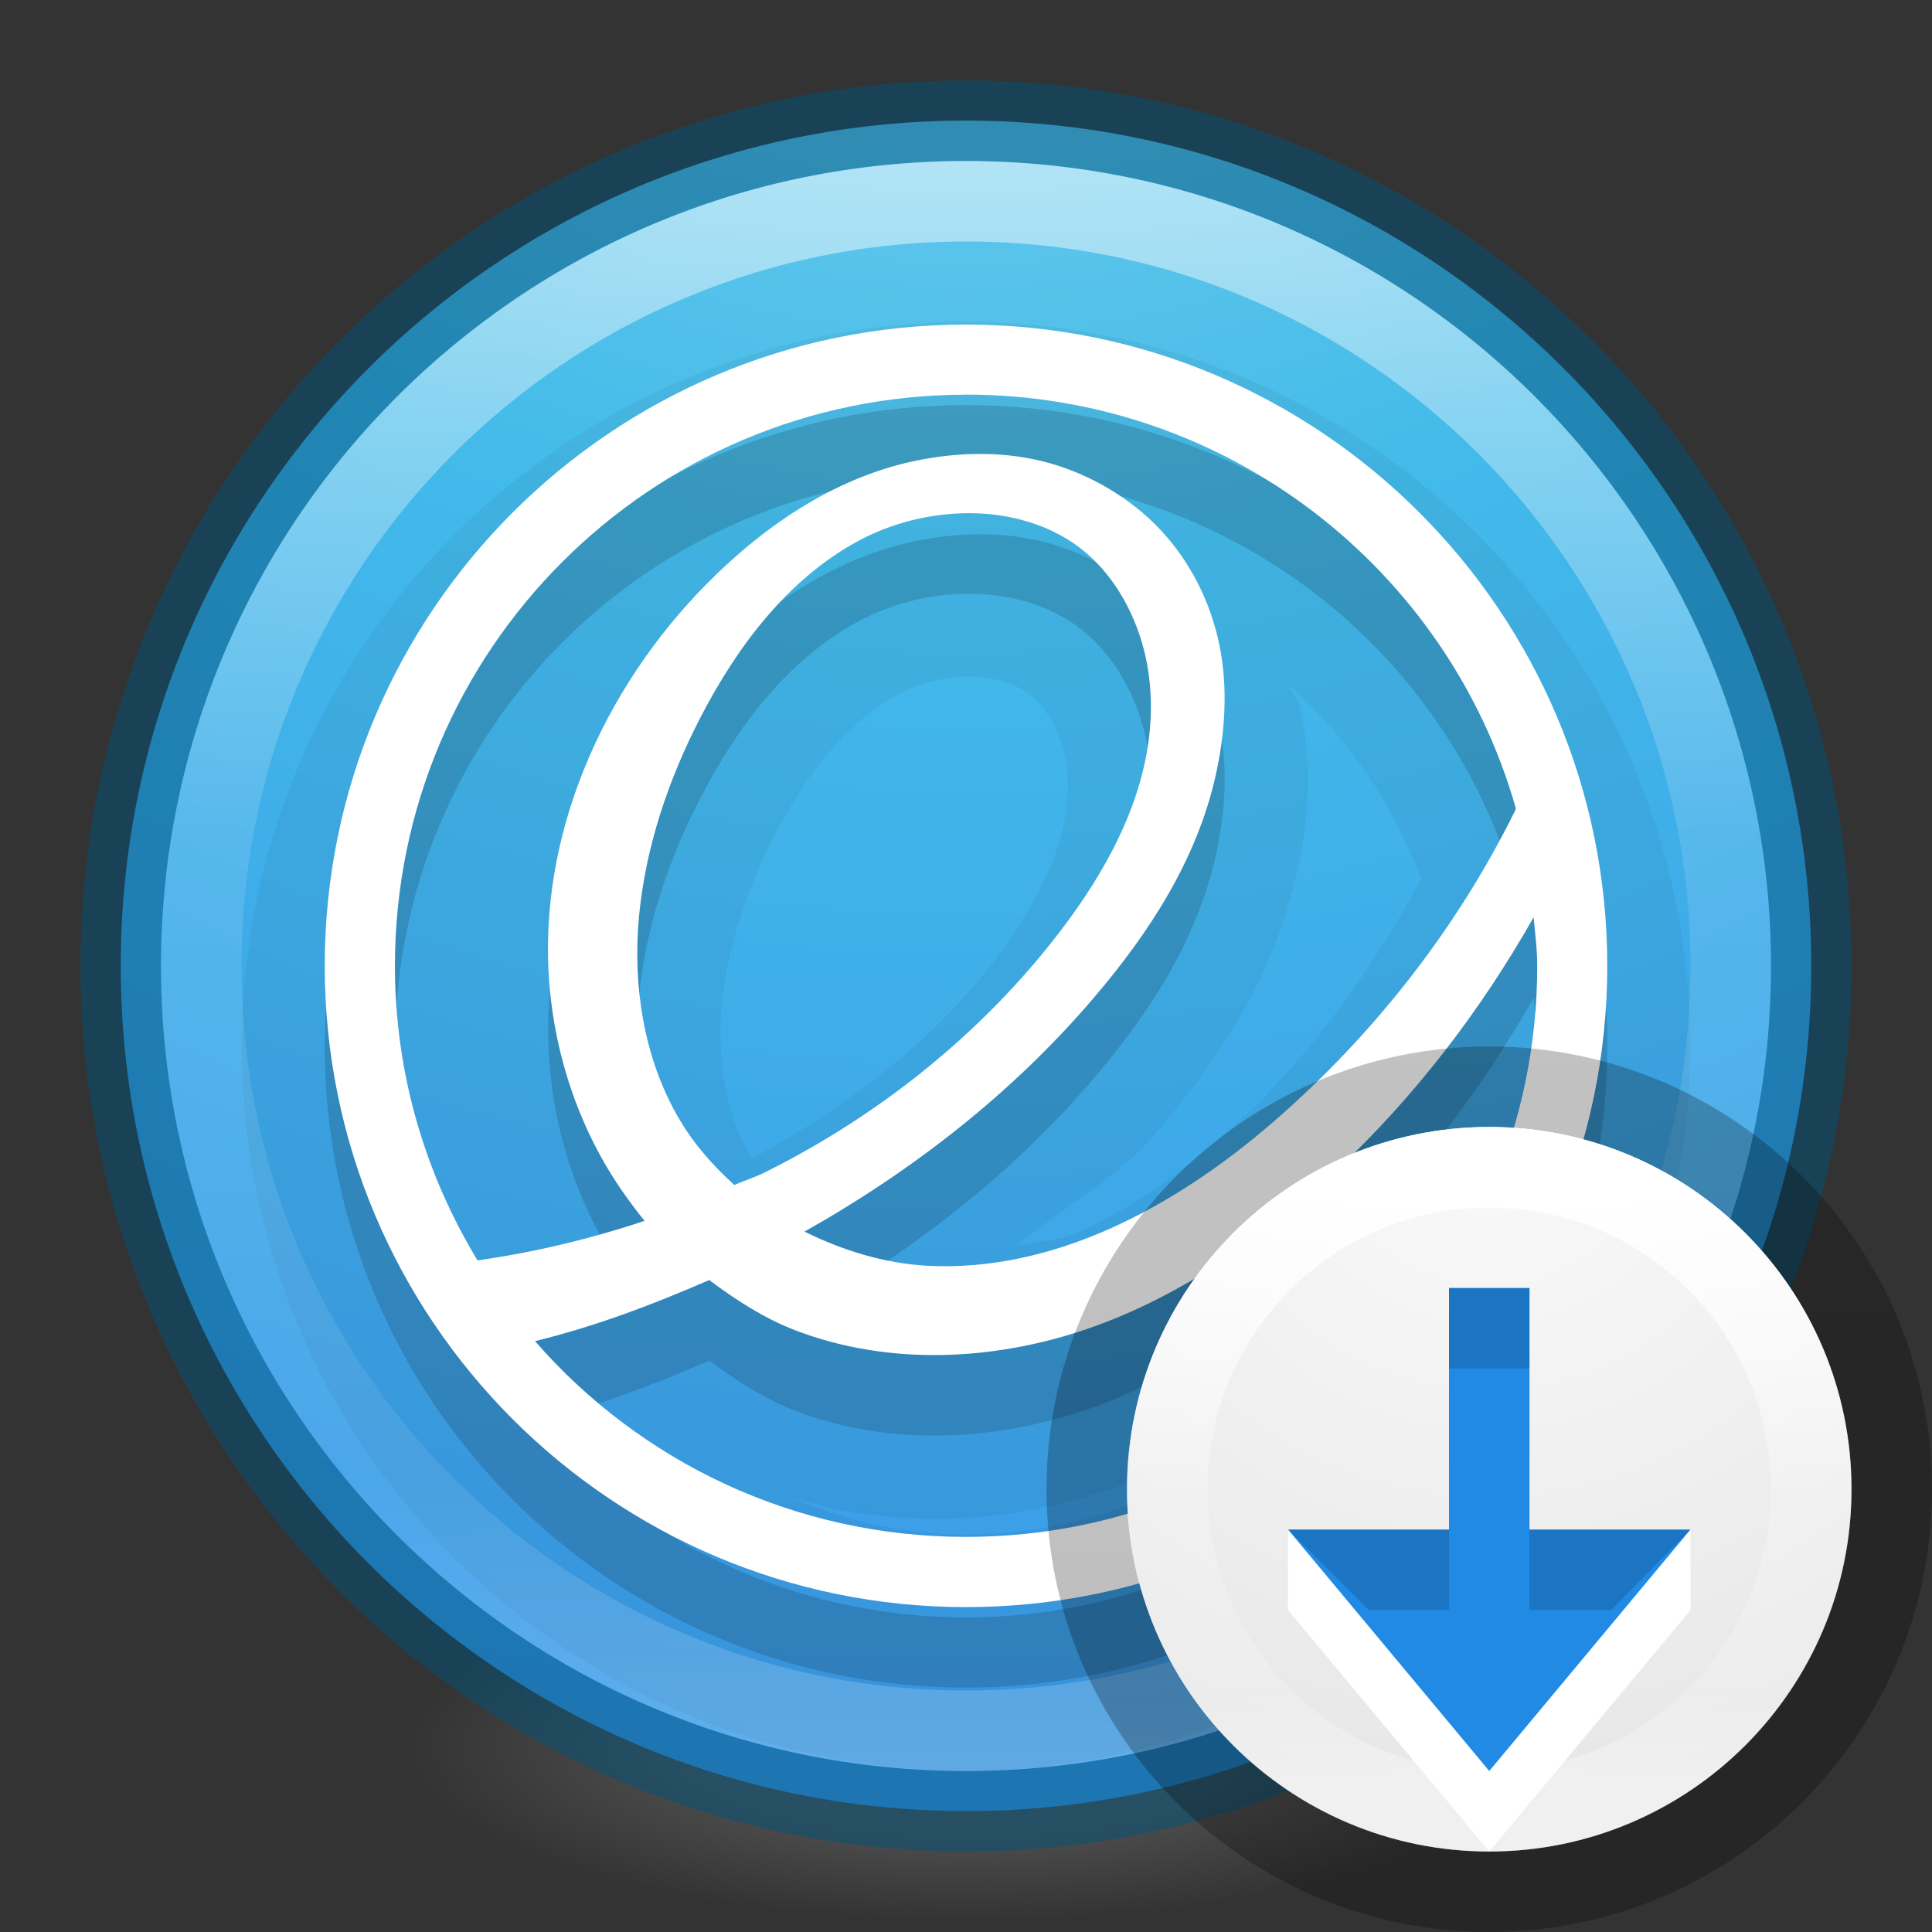 <?xml version="1.0" encoding="UTF-8" standalone="no"?>
<svg
   xmlns:dc="http://purl.org/dc/elements/1.1/"
   xmlns:cc="http://creativecommons.org/ns#"
   xmlns:rdf="http://www.w3.org/1999/02/22-rdf-syntax-ns#"
   xmlns:svg="http://www.w3.org/2000/svg"
   xmlns="http://www.w3.org/2000/svg"
   xmlns:xlink="http://www.w3.org/1999/xlink"
   version="1.1"
   width="24"
   height="24"
   id="svg4505">
  <rect width="100%" height="100%" fill="#333333" stroke="none"/>
  <defs
     id="defs4507">
    <linearGradient
       id="linearGradient3820-7-2-2">
      <stop
         id="stop3822-2-6-36"
         style="stop-color:#3d3d3d;stop-opacity:1"
         offset="0" />
      <stop
         id="stop3864-8-7-6"
         style="stop-color:#686868;stop-opacity:0.498"
         offset="0.5" />
      <stop
         id="stop3824-1-2-4"
         style="stop-color:#686868;stop-opacity:0"
         offset="1" />
    </linearGradient>
    <linearGradient
       id="linearGradient4011">
      <stop
         id="stop4013"
         style="stop-color:#ffffff;stop-opacity:1"
         offset="0" />
      <stop
         id="stop4015"
         style="stop-color:#ffffff;stop-opacity:0.235"
         offset="0.508" />
      <stop
         id="stop4017"
         style="stop-color:#ffffff;stop-opacity:0.157"
         offset="0.835" />
      <stop
         id="stop4019"
         style="stop-color:#ffffff;stop-opacity:0.392"
         offset="1" />
    </linearGradient>
    <linearGradient
       id="linearGradient4632-92-3-0-8-1-6-6">
      <stop
         id="stop4634-68-8-0-2-9-1-1"
         style="stop-color:#fafafa;stop-opacity:1"
         offset="0" />
      <stop
         id="stop4636-8-21-7-1-4-9-4"
         style="stop-color:#e1e1e1;stop-opacity:1"
         offset="1" />
    </linearGradient>
    <linearGradient
       id="linearGradient3104-8-8-97-4-6-2-0-1-4-0-5-8-3-9-1-4">
      <stop
         id="stop3106-5-4-3-5-0-1-61-9-2-7-3-3-2-6-9-2"
         style="stop-color:#000000;stop-opacity:0.322"
         offset="0" />
      <stop
         id="stop3108-4-3-7-8-2-4-01-9-9-0-6-4-3-7-7-3"
         style="stop-color:#000000;stop-opacity:0.278"
         offset="1" />
    </linearGradient>
    <linearGradient
       gradientTransform="matrix(0.776,0,0,0.776,-43.982,-9.614)"
       gradientUnits="userSpaceOnUse"
       xlink:href="#linearGradient4806-9"
       id="linearGradient3097"
       y2="40.496"
       x2="71.204"
       y1="15.369"
       x1="71.204" />
    <linearGradient
       id="linearGradient4806-9">
      <stop
         offset="0"
         style="stop-color:#ffffff;stop-opacity:1"
         id="stop4808-49" />
      <stop
         offset="0.424"
         style="stop-color:#ffffff;stop-opacity:0.235"
         id="stop4810-05" />
      <stop
         offset="0.821"
         style="stop-color:#ffffff;stop-opacity:0.157"
         id="stop4812-6" />
      <stop
         offset="1"
         style="stop-color:#ffffff;stop-opacity:0.392"
         id="stop4814-7" />
    </linearGradient>
    <radialGradient
       gradientTransform="matrix(0.112,0,0,0.035,0.942,15.167)"
       gradientUnits="userSpaceOnUse"
       xlink:href="#linearGradient3820-7-2-2"
       id="radialGradient3108"
       fy="186.171"
       fx="99.157"
       r="62.769"
       cy="186.171"
       cx="99.157" />
    <linearGradient
       x1="71.204"
       y1="7.831"
       x2="71.204"
       y2="42.884"
       id="linearGradient3364-8"
       xlink:href="#linearGradient4011"
       gradientUnits="userSpaceOnUse"
       gradientTransform="matrix(0.216,0,0,0.216,2.99,13.017)" />
    <radialGradient
       cx="6.275"
       cy="8.45"
       r="20"
       fx="6.275"
       fy="8.45"
       id="radialGradient3370-2"
       xlink:href="#linearGradient4632-92-3-0-8-1-6-6"
       gradientUnits="userSpaceOnUse"
       gradientTransform="matrix(0,0.549,-0.58,-1.4929998e-8,23.403,10.558)" />
    <linearGradient
       x1="-95.838"
       y1="54.2"
       x2="-95.838"
       y2="5.176"
       id="linearGradient3373-2-5"
       xlink:href="#linearGradient3104-8-8-97-4-6-2-0-1-4-0-5-8-3-9-1-4"
       gradientUnits="userSpaceOnUse"
       gradientTransform="matrix(0.538,0,0,0.556,33.382,-4.173)" />
    <linearGradient
       id="linearGradient2867-449-88-871-390-598-476-591-434-148-57-177-3-8-8">
      <stop
         offset="0"
         style="stop-color:#90dbec;stop-opacity:1"
         id="stop3750-8-9-0" />
      <stop
         offset="0.262"
         style="stop-color:#42baea;stop-opacity:1"
         id="stop3752-3-2-2" />
      <stop
         offset="0.705"
         style="stop-color:#3689e6;stop-opacity:1"
         id="stop3754-7-2-2-9" />
      <stop
         offset="1"
         style="stop-color:#2b63a0;stop-opacity:1"
         id="stop3756-9-3-05" />
    </linearGradient>
    <radialGradient
       gradientTransform="matrix(0,2.561,-2.709,-6.9705848e-8,34.892,-9.509)"
       gradientUnits="userSpaceOnUse"
       xlink:href="#linearGradient2867-449-88-871-390-598-476-591-434-148-57-177-3-8-8"
       id="radialGradient3386"
       fy="8.45"
       fx="1.198"
       r="20"
       cy="8.45"
       cx="1.198" />
  </defs>
  <path
     style="fill:url(#radialGradient3108);fill-opacity:1;stroke:none"
     id="path3818-0-2-5"
     d="m 19,21.773 a 7,2.227 0 0 1 -14,0 7,2.227 0 1 1 14,0 z" />
  <path
     d="M 12,1.498 C 6.206,1.498 1.5,6.204 1.5,11.998 c 0,5.794 4.706,10.5 10.5,10.5 5.794,0 10.5,-4.706 10.5,-10.5 C 22.5,6.204 17.794,1.498 12,1.498 Z"
     id="path2555-72"
     style="color:#000000;display:inline;overflow:visible;visibility:visible;fill:url(#radialGradient3386);fill-opacity:1;fill-rule:nonzero;stroke:none;stroke-width:1;marker:none;enable-background:accumulate" />
  <path
     d="m 12,4 c -4.954,0 -8.996,4.044 -8.996,8.998 0,4.954 4.042,8.996 8.996,8.996 4.954,0 8.996,-4.042 8.996,-8.996 C 20.996,8.044 16.954,4 12,4 Z m 0.043,4.406 c 0.296,3.975e-4 0.579,0.092 0.742,0.215 0.151,0.114 0.293,0.315 0.385,0.572 0.086,0.242 0.115,0.526 0.08,0.83 -0.07,0.606 -0.406,1.269 -0.889,1.902 -0.784,1.03 -1.859,1.831 -3.014,2.465 -0.01,-0.017 -0.031,-0.031 -0.041,-0.049 C 9.018,13.831 8.902,13.146 8.967,12.471 9.033,11.779 9.267,11.061 9.613,10.391 10.016,9.61 10.535,8.967 11.137,8.635 11.404,8.487 11.73,8.406 12.043,8.406 Z m 3.967,0.105 c 0.734,0.655 1.298,1.471 1.643,2.412 -0.65,1.203 -1.475,2.337 -2.514,3.236 -0.545,0.472 -1.145,0.881 -1.756,1.156 -0.25,0.113 -0.497,0.092 -0.75,0.156 0.576,-0.479 1.245,-0.829 1.736,-1.404 0.747,-0.875 1.45,-1.922 1.738,-3.209 C 16.249,10.227 16.308,9.518 16.156,8.793 16.134,8.689 16.04,8.614 16.01,8.512 Z m 0.703,8.156 C 15.605,18.091 13.952,19.062 12,19.062 c -1.055,0 -2.003,-0.321 -2.863,-0.789 0.134,0.069 0.226,0.16 0.375,0.217 1.433,0.549 2.985,0.459 4.344,-0.012 1.118,-0.387 2.01,-1.095 2.857,-1.811 z"
     id="path4357"
     style="color:#000000;clip-rule:nonzero;display:inline;overflow:visible;visibility:visible;opacity:0.05;isolation:auto;mix-blend-mode:normal;color-interpolation:sRGB;color-interpolation-filters:linearRGB;solid-color:#000000;solid-opacity:1;fill:#000000;fill-opacity:1;fill-rule:nonzero;stroke:none;stroke-width:1.014;stroke-linecap:butt;stroke-linejoin:miter;stroke-miterlimit:4;stroke-dasharray:none;stroke-dashoffset:0;stroke-opacity:1;marker:none;color-rendering:auto;image-rendering:auto;shape-rendering:auto;text-rendering:auto;enable-background:accumulate" />
  <path
     d="m 12,5.032 c -4.396,0 -7.966,3.57 -7.966,7.966 0,4.396 3.57,7.966 7.966,7.966 4.396,0 7.966,-3.57 7.966,-7.966 0,-4.396 -3.57,-7.966 -7.966,-7.966 z m 0,0.87 c 3.242,0 5.981,2.163 6.828,5.132 0.002,0.007 -0.002,0.016 0,0.022 -0.726,1.477 -1.769,2.805 -3.012,3.882 -0.604,0.523 -1.282,0.989 -2.008,1.316 -0.726,0.327 -1.513,0.514 -2.298,0.469 -0.526,-0.03 -1.042,-0.189 -1.517,-0.424 1.347,-0.756 2.589,-1.725 3.592,-2.901 0.689,-0.807 1.282,-1.716 1.517,-2.767 0.118,-0.524 0.156,-1.094 0.045,-1.629 -0.111,-0.533 -0.362,-1.03 -0.736,-1.428 -0.367,-0.39 -0.87,-0.684 -1.383,-0.826 -0.513,-0.142 -1.044,-0.139 -1.562,-0.045 -1.038,0.19 -1.943,0.799 -2.677,1.54 -1.295,1.305 -2.111,3.135 -1.963,4.976 0.074,0.92 0.385,1.83 0.915,2.588 0.084,0.12 0.171,0.238 0.268,0.357 -0.673,0.224 -1.373,0.392 -2.075,0.491 -0.648,-1.07 -1.026,-2.316 -1.026,-3.659 0,-3.918 3.177,-7.095 7.095,-7.095 z m 0.045,1.473 c 0.486,6.53e-4 0.98,0.136 1.361,0.424 0.345,0.261 0.59,0.637 0.736,1.049 0.146,0.41 0.184,0.855 0.134,1.294 -0.101,0.878 -0.547,1.692 -1.093,2.41 -0.967,1.27 -2.25,2.299 -3.682,3.012 -0.12,0.06 -0.253,0.101 -0.379,0.156 C 8.837,15.462 8.597,15.184 8.408,14.849 7.991,14.112 7.858,13.223 7.939,12.373 8.021,11.521 8.302,10.685 8.698,9.918 9.156,9.03 9.779,8.206 10.639,7.732 11.067,7.496 11.558,7.374 12.045,7.375 Z m 7.006,5.02 c 0.018,0.201 0.045,0.396 0.045,0.602 0,3.918 -3.177,7.095 -7.095,7.095 -2.137,0 -4.054,-0.938 -5.355,-2.432 0.74,-0.18 1.469,-0.455 2.164,-0.759 0.33,0.247 0.682,0.476 1.071,0.625 1.158,0.444 2.473,0.38 3.637,-0.022 1.162,-0.402 2.188,-1.13 3.079,-1.963 0.973,-0.91 1.798,-1.988 2.454,-3.146 z"
     id="path3471-6"
     style="color:#000000;clip-rule:nonzero;display:inline;overflow:visible;visibility:visible;opacity:0.15;isolation:auto;mix-blend-mode:normal;color-interpolation:sRGB;color-interpolation-filters:linearRGB;solid-color:#000000;solid-opacity:1;fill:#000000;fill-opacity:1;fill-rule:nonzero;stroke:none;stroke-width:1.014;stroke-linecap:butt;stroke-linejoin:miter;stroke-miterlimit:4;stroke-dasharray:none;stroke-dashoffset:0;stroke-opacity:1;marker:none;color-rendering:auto;image-rendering:auto;shape-rendering:auto;text-rendering:auto;enable-background:accumulate" />
  <path
     d="m 12,4.032 c -4.396,0 -7.966,3.57 -7.966,7.966 0,4.396 3.57,7.966 7.966,7.966 4.396,0 7.966,-3.57 7.966,-7.966 0,-4.396 -3.57,-7.966 -7.966,-7.966 z m 0,0.87 c 3.242,0 5.981,2.163 6.828,5.132 0.002,0.007 -0.002,0.016 0,0.022 -0.726,1.477 -1.769,2.805 -3.012,3.882 -0.604,0.523 -1.282,0.989 -2.008,1.316 -0.726,0.327 -1.513,0.514 -2.298,0.469 -0.526,-0.03 -1.042,-0.189 -1.517,-0.424 1.347,-0.756 2.589,-1.725 3.592,-2.901 0.689,-0.807 1.282,-1.716 1.517,-2.767 C 15.219,9.109 15.258,8.539 15.146,8.004 15.035,7.471 14.784,6.974 14.41,6.576 14.043,6.186 13.54,5.892 13.026,5.75 12.513,5.609 11.982,5.611 11.464,5.706 10.426,5.896 9.522,6.505 8.787,7.245 c -1.295,1.305 -2.111,3.135 -1.963,4.976 0.074,0.92 0.385,1.83 0.915,2.588 0.084,0.12 0.171,0.238 0.268,0.357 -0.673,0.224 -1.373,0.392 -2.075,0.491 -0.648,-1.07 -1.026,-2.316 -1.026,-3.659 0,-3.918 3.177,-7.095 7.095,-7.095 z m 0.045,1.473 c 0.486,6.53e-4 0.98,0.136 1.361,0.424 0.345,0.261 0.59,0.637 0.736,1.049 0.146,0.41 0.184,0.855 0.134,1.294 -0.101,0.878 -0.547,1.692 -1.093,2.41 C 12.216,12.822 10.933,13.851 9.501,14.564 9.381,14.624 9.248,14.665 9.122,14.72 8.837,14.462 8.597,14.185 8.408,13.85 7.991,13.112 7.858,12.223 7.939,11.373 8.021,10.522 8.302,9.685 8.698,8.919 9.156,8.031 9.779,7.206 10.639,6.732 11.067,6.496 11.558,6.375 12.045,6.375 Z m 7.006,5.02 c 0.018,0.201 0.045,0.396 0.045,0.602 0,3.918 -3.177,7.095 -7.095,7.095 -2.137,0 -4.054,-0.938 -5.355,-2.432 0.74,-0.18 1.469,-0.455 2.164,-0.759 0.33,0.247 0.682,0.476 1.071,0.625 1.158,0.444 2.473,0.38 3.637,-0.022 1.162,-0.402 2.188,-1.13 3.079,-1.963 0.973,-0.91 1.798,-1.988 2.454,-3.146 z"
     id="path3471"
     style="color:#000000;display:inline;overflow:visible;visibility:visible;fill:#ffffff;fill-opacity:1;fill-rule:nonzero;stroke:none;stroke-width:1;marker:none;enable-background:accumulate" />
  <path
     style="color:#000000;display:inline;overflow:visible;visibility:visible;opacity:0.5;fill:#000000;fill-opacity:0;fill-rule:nonzero;stroke:#00537d;stroke-width:1;stroke-linecap:round;stroke-linejoin:round;stroke-miterlimit:4;stroke-dasharray:none;stroke-dashoffset:0;stroke-opacity:1;marker:none;enable-background:accumulate;clip-rule:nonzero;isolation:auto;mix-blend-mode:normal;color-interpolation:sRGB;color-interpolation-filters:linearRGB;solid-color:#000000;solid-opacity:1;filter-blend-mode:normal;filter-gaussianBlur-deviation:0;color-rendering:auto;image-rendering:auto;shape-rendering:auto;text-rendering:auto"
     id="path2555-7-1-7"
     d="M 12,1.5 C 6.206,1.5 1.5,6.206 1.5,12 1.5,17.794 6.206,22.5 12,22.5 17.794,22.5 22.5,17.794 22.5,12 22.5,6.206 17.794,1.5 12,1.5 Z" />
  <path
     style="color:#000000;display:inline;overflow:visible;visibility:visible;opacity:0.5;fill:none;stroke:url(#linearGradient3097);stroke-width:1;stroke-linecap:round;stroke-linejoin:round;stroke-miterlimit:4;stroke-dasharray:none;stroke-dashoffset:0;stroke-opacity:1;marker:none;enable-background:accumulate"
     id="path3421"
     d="m 21.5,12 c 0,5.247 -4.253,9.5 -9.5,9.5 -5.247,0 -9.5,-4.253 -9.5,-9.5 0,-5.247 4.253,-9.5 9.5,-9.5 5.247,0 9.5,4.253 9.5,9.5 z" />
  <path
     d="M 18.5,13.5 C 15.741,13.5 13.5,15.741 13.5,18.5 c 0,2.759 2.241,5 5,5 2.759,0 5,-2.241 5,-5 0,-2.759 -2.241,-5 -5,-5 z"
     id="path2555-7-2"
     style="color:#000000;display:inline;overflow:visible;visibility:visible;opacity:0.8;fill:none;stroke:url(#linearGradient3373-2-5);stroke-width:1;stroke-linecap:butt;stroke-linejoin:miter;stroke-miterlimit:4;stroke-dasharray:none;stroke-dashoffset:0;stroke-opacity:1;marker:none;enable-background:accumulate" />
  <path
     d="M 18.5,14 C 16.017,14 14,16.017 14,18.5 14,20.983 16.017,23 18.5,23 20.983,23 23,20.983 23,18.5 23,16.017 20.983,14 18.5,14 Z"
     id="path2555-03-8"
     style="color:#000000;display:inline;overflow:visible;visibility:visible;fill:url(#radialGradient3370-2);fill-opacity:1;fill-rule:nonzero;stroke:none;stroke-width:1;marker:none;enable-background:accumulate" />
  <path
     d="m 22.5,18.5 c 0,2.209 -1.791,4 -4,4 C 16.291,22.5 14.5,20.709 14.5,18.5 14.5,16.291 16.291,14.5 18.5,14.5 20.709,14.5 22.5,16.291 22.5,18.5 l 0,0 z"
     id="path8655-6-4-6"
     style="color:#000000;display:inline;overflow:visible;visibility:visible;fill:none;stroke:url(#linearGradient3364-8);stroke-width:1;stroke-linecap:round;stroke-linejoin:round;stroke-miterlimit:4;stroke-dasharray:none;stroke-dashoffset:0;stroke-opacity:1;marker:none;enable-background:accumulate" />
  <path
     d="m 16,19 0,1 2.5,3 2.5,-3 0,-1 z"
     id="rect3005-5-6-9"
     style="color:#000000;display:inline;overflow:visible;visibility:visible;fill:#ffffff;fill-opacity:1;fill-rule:nonzero;stroke:none;stroke-width:1;marker:none;enable-background:accumulate" />
  <path
     d="m 18,16 0,3 -2,0 2.5,3 2.5,-3 -2,0 0,-3 z"
     id="rect3005-5-7"
     style="color:#000000;display:inline;overflow:visible;visibility:visible;fill:#208ae4;fill-opacity:1;fill-rule:nonzero;stroke:none;stroke-width:1;marker:none;enable-background:accumulate" />
  <path
     d="m 18,16 0,1 1,0 0,-1 z m -2,3 1.007,1 L 18,20 18,19 Z m 3,0 0,1 1.016,0 L 21,19 Z"
     id="rect4305-3"
     style="color:#000000;display:inline;overflow:visible;visibility:visible;opacity:0.15;fill:#000000;fill-opacity:1;fill-rule:nonzero;stroke:none;stroke-width:1;marker:none;enable-background:accumulate" />
</svg>
